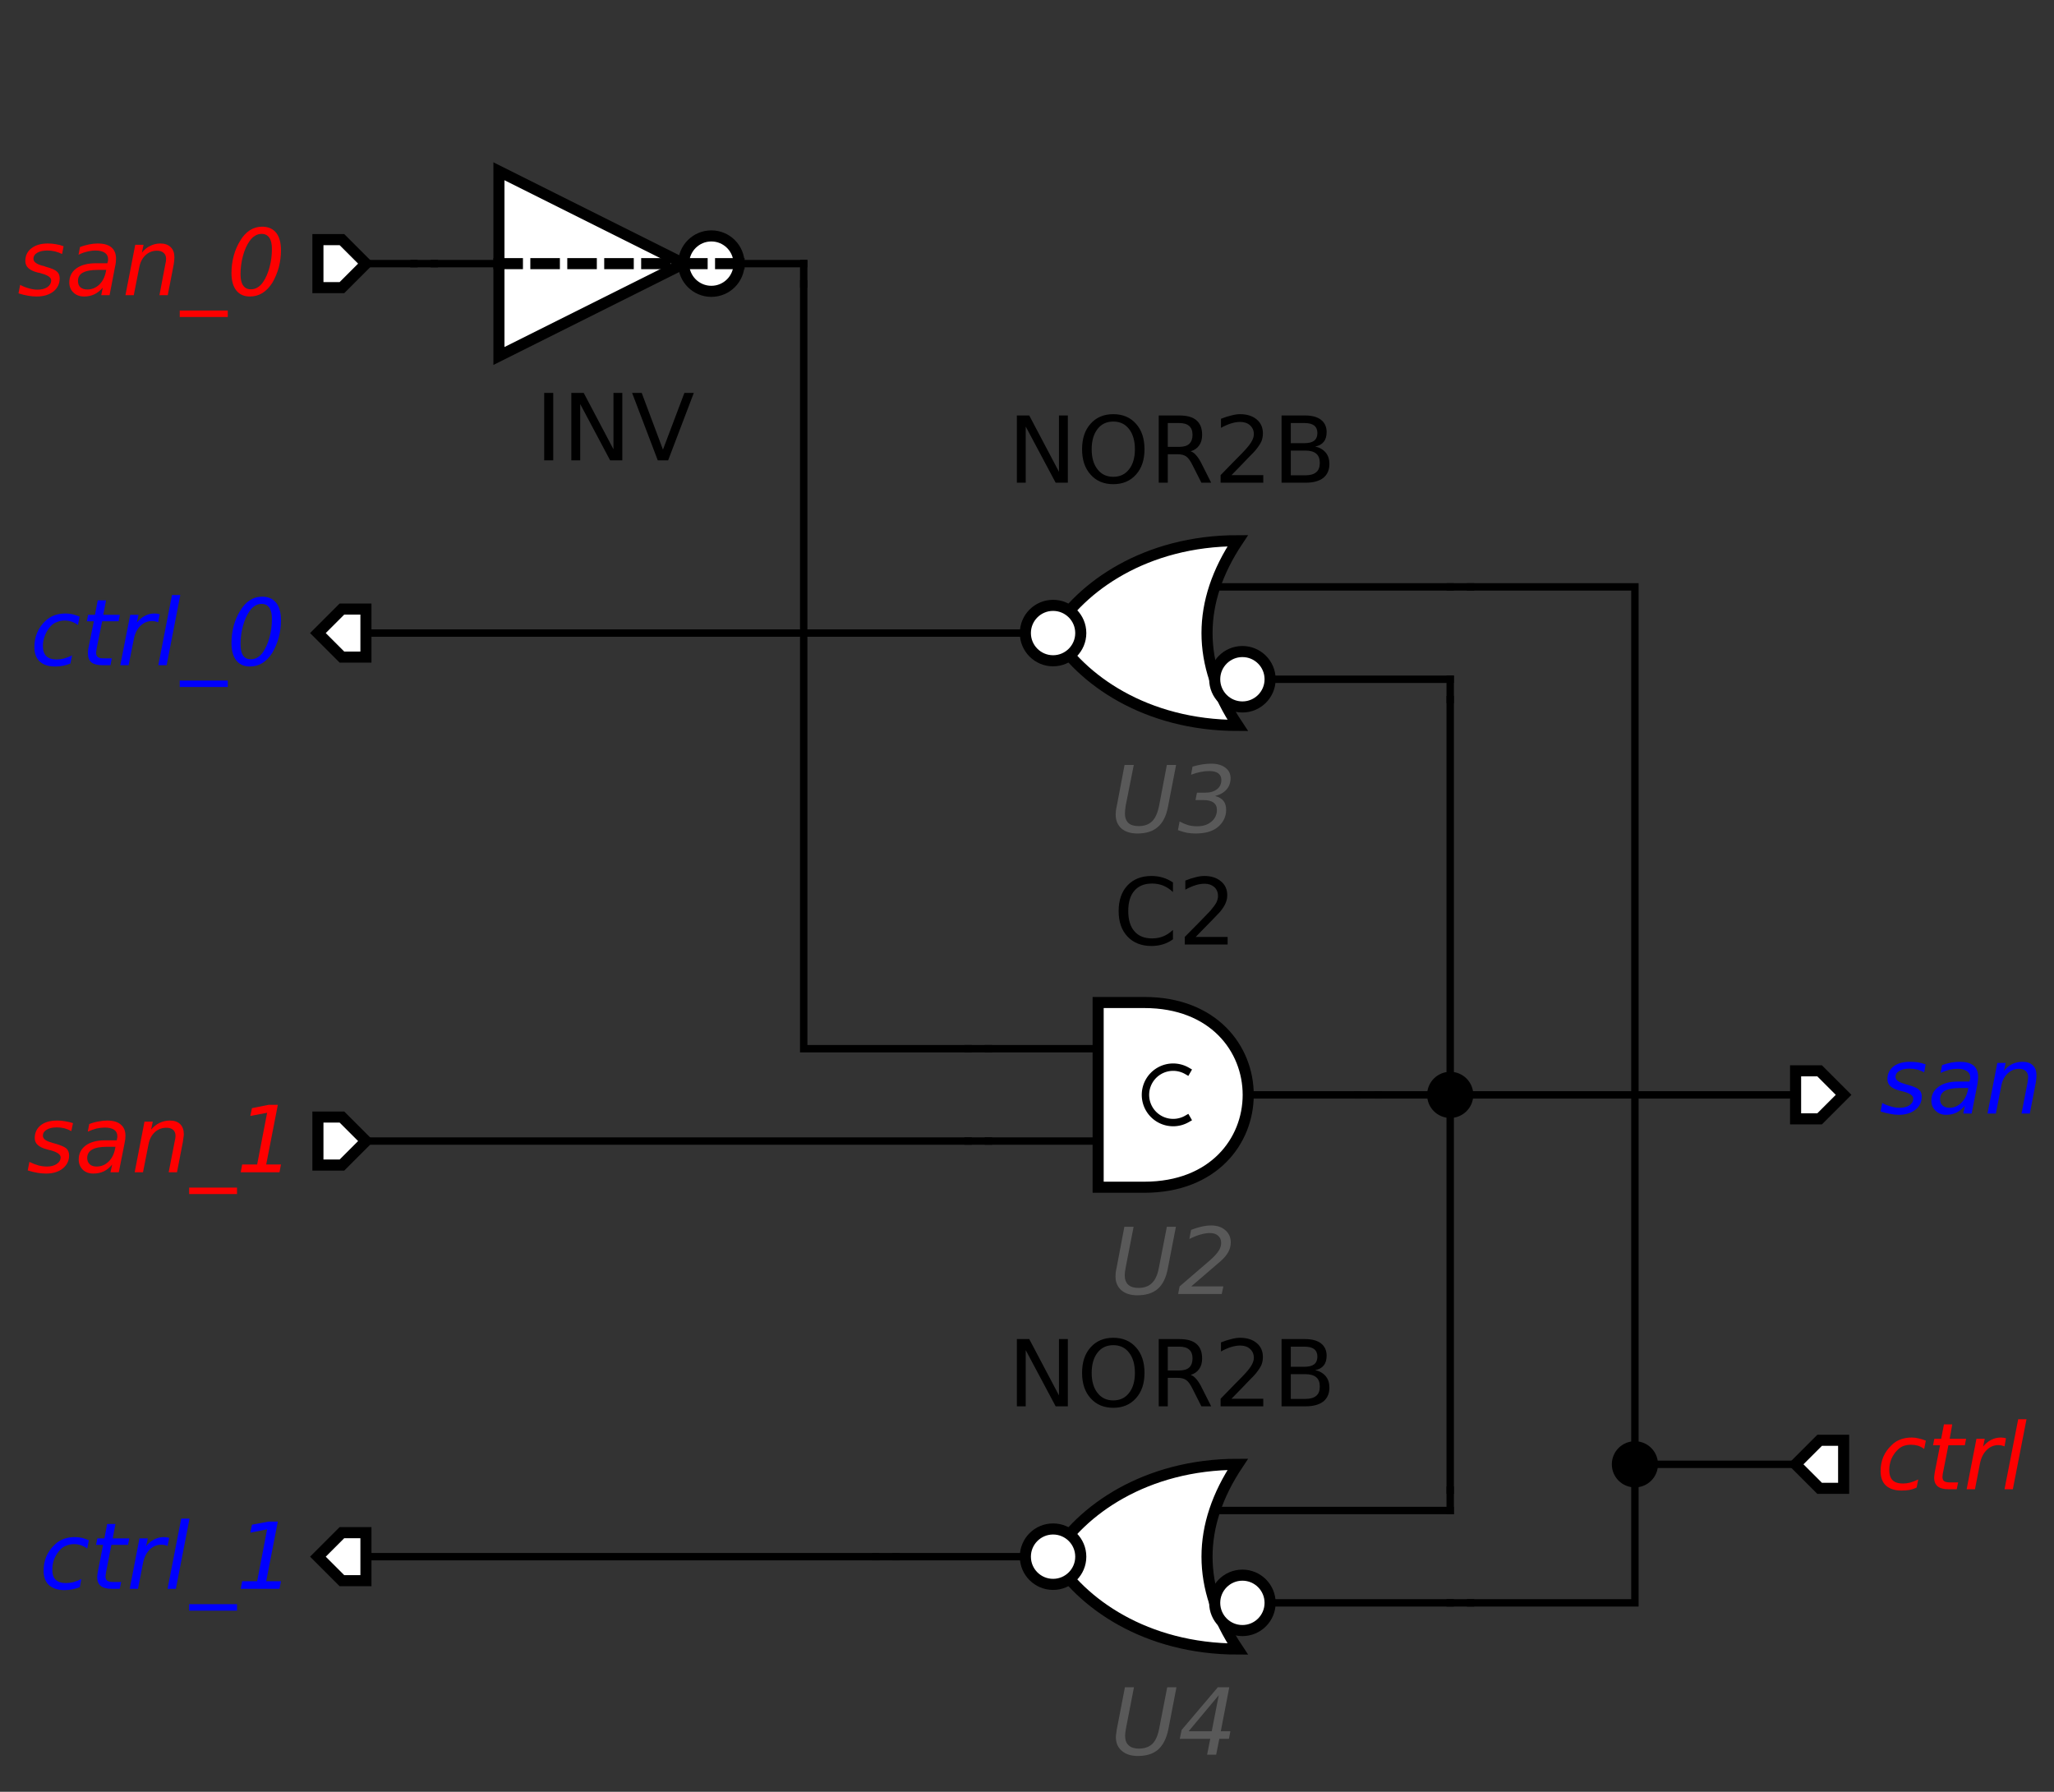 <?xml version="1.0" encoding="UTF-8"?>
<!DOCTYPE svg PUBLIC '-//W3C//DTD SVG 1.0//EN'
          'http://www.w3.org/TR/2001/REC-SVG-20010904/DTD/svg10.dtd'>
<svg color-interpolation="auto" color-rendering="auto" fill="black" fill-opacity="1" font-family="'Dialog'" font-size="12px" font-style="normal" font-weight="normal" height="100%" image-rendering="auto" shape-rendering="auto" stroke="black" stroke-dasharray="none" stroke-dashoffset="0" stroke-linecap="square" stroke-linejoin="miter" stroke-miterlimit="10" stroke-opacity="1" stroke-width="1" text-rendering="auto" width="100%" xmlns="http://www.w3.org/2000/svg" xmlns:xlink="http://www.w3.org/1999/xlink" viewBox="0 0 556 485" preserveAspectRatio="xMidYMid slice"><rect x="0" y="0" width="556" height="485" fill="#333333" stroke="none"/><!--Generated by the Batik Graphics2D SVG Generator--><defs id="genericDefs"
  /><g
  ><g fill="white" stroke="white" stroke-width="0.06" transform="scale(50,50) translate(6.351,3.427) matrix(1,0,0,1,3.5,2.5)"
    ><path d="M-0.13 -0.13 L0 -0.13 L0.13 0 L0 0.13 L-0.13 0.13 Z" stroke="none"
      /><path d="M-0.13 -0.13 L0 -0.13 L0.13 0 L0 0.13 L-0.13 0.13 Z" fill="none" stroke="black"
    /></g
    ><g fill="blue" font-family="sans-serif" font-size="0.5px" font-style="italic" stroke="blue" stroke-width="0.06" transform="matrix(50,0,0,50,492.557,296.357)"
    ><path d="M0.574 -0.165 L0.566 -0.122 Q0.548 -0.132 0.528 -0.137 Q0.508 -0.142 0.487 -0.142 Q0.452 -0.142 0.432 -0.13 Q0.411 -0.118 0.411 -0.097 Q0.411 -0.073 0.459 -0.06 Q0.462 -0.059 0.464 -0.058 L0.478 -0.054 Q0.523 -0.042 0.538 -0.028 Q0.553 -0.014 0.553 0.009 Q0.553 0.053 0.519 0.08 Q0.484 0.108 0.428 0.108 Q0.407 0.108 0.383 0.103 Q0.359 0.099 0.33 0.09 L0.339 0.044 Q0.363 0.057 0.387 0.063 Q0.411 0.07 0.433 0.07 Q0.466 0.07 0.487 0.056 Q0.507 0.042 0.507 0.02 Q0.507 -0.004 0.453 -0.018 L0.449 -0.019 L0.433 -0.023 Q0.399 -0.032 0.383 -0.047 Q0.367 -0.062 0.367 -0.085 Q0.367 -0.128 0.4 -0.154 Q0.433 -0.179 0.489 -0.179 Q0.512 -0.179 0.533 -0.176 Q0.554 -0.172 0.574 -0.165 ZM0.854 -0.056 L0.823 0.101 L0.778 0.101 L0.786 0.059 Q0.766 0.083 0.741 0.096 Q0.716 0.108 0.685 0.108 Q0.65 0.108 0.628 0.086 Q0.605 0.065 0.605 0.031 Q0.605 -0.016 0.644 -0.044 Q0.682 -0.072 0.749 -0.072 L0.811 -0.072 L0.814 -0.084 Q0.814 -0.086 0.815 -0.088 Q0.815 -0.091 0.815 -0.096 Q0.815 -0.117 0.797 -0.129 Q0.779 -0.141 0.748 -0.141 Q0.726 -0.141 0.702 -0.136 Q0.679 -0.13 0.655 -0.119 L0.663 -0.161 Q0.688 -0.17 0.713 -0.175 Q0.737 -0.179 0.759 -0.179 Q0.808 -0.179 0.833 -0.159 Q0.858 -0.138 0.858 -0.098 Q0.858 -0.089 0.857 -0.079 Q0.856 -0.068 0.854 -0.056 ZM0.805 -0.037 L0.76 -0.037 Q0.705 -0.037 0.678 -0.022 Q0.652 -0.007 0.652 0.024 Q0.652 0.045 0.665 0.057 Q0.679 0.07 0.703 0.07 Q0.739 0.07 0.767 0.043 Q0.794 0.017 0.803 -0.027 L0.805 -0.037 ZM1.17 -0.065 L1.138 0.101 L1.093 0.101 L1.125 -0.063 Q1.127 -0.074 1.128 -0.083 Q1.129 -0.092 1.129 -0.097 Q1.129 -0.117 1.116 -0.129 Q1.103 -0.141 1.08 -0.141 Q1.044 -0.141 1.018 -0.116 Q0.992 -0.092 0.984 -0.051 L0.954 0.101 L0.909 0.101 L0.962 -0.173 L1.007 -0.173 L0.998 -0.13 Q1.016 -0.154 1.043 -0.167 Q1.069 -0.179 1.098 -0.179 Q1.135 -0.179 1.154 -0.16 Q1.174 -0.141 1.174 -0.105 Q1.174 -0.096 1.173 -0.086 Q1.172 -0.076 1.17 -0.065 Z" stroke="none"
    /></g
    ><g fill="white" font-family="sans-serif" font-size="0.5px" font-style="italic" stroke="white" stroke-width="0.06" transform="matrix(-50,0,0,-50,92.557,171.357)"
    ><path d="M-0.13 -0.13 L0 -0.13 L0.13 0 L0 0.13 L-0.13 0.13 Z" stroke="none"
      /><path d="M-0.13 -0.13 L0 -0.13 L0.13 0 L0 0.13 L-0.13 0.13 Z" fill="none" stroke="black"
    /></g
    ><g fill="blue" font-family="sans-serif" font-size="0.5px" font-style="italic" stroke="blue" stroke-width="0.06" transform="matrix(50,0,0,50,92.557,171.357)"
    ><path d="M-1.42 -0.089 L-1.429 -0.044 Q-1.446 -0.056 -1.464 -0.062 Q-1.482 -0.068 -1.501 -0.068 Q-1.523 -0.068 -1.542 -0.06 Q-1.562 -0.053 -1.575 -0.039 Q-1.596 -0.017 -1.607 0.011 Q-1.619 0.04 -1.619 0.07 Q-1.619 0.107 -1.6 0.125 Q-1.582 0.143 -1.544 0.143 Q-1.526 0.143 -1.505 0.138 Q-1.484 0.132 -1.461 0.121 L-1.47 0.165 Q-1.489 0.173 -1.51 0.177 Q-1.531 0.181 -1.552 0.181 Q-1.607 0.181 -1.636 0.154 Q-1.665 0.127 -1.665 0.076 Q-1.665 0.034 -1.65 -0.002 Q-1.635 -0.038 -1.605 -0.066 Q-1.584 -0.086 -1.557 -0.096 Q-1.529 -0.106 -1.496 -0.106 Q-1.478 -0.106 -1.459 -0.102 Q-1.44 -0.097 -1.42 -0.089 ZM-1.202 -0.099 L-1.209 -0.064 L-1.298 -0.064 L-1.328 0.084 Q-1.329 0.092 -1.33 0.098 Q-1.331 0.104 -1.331 0.107 Q-1.331 0.122 -1.321 0.13 Q-1.312 0.137 -1.291 0.137 L-1.246 0.137 L-1.253 0.174 L-1.296 0.174 Q-1.336 0.174 -1.356 0.159 Q-1.375 0.143 -1.375 0.111 Q-1.375 0.106 -1.375 0.099 Q-1.374 0.092 -1.373 0.084 L-1.343 -0.064 L-1.381 -0.064 L-1.374 -0.099 L-1.337 -0.099 L-1.322 -0.177 L-1.277 -0.177 L-1.292 -0.099 L-1.202 -0.099 ZM-0.995 -0.058 Q-1.001 -0.061 -1.01 -0.063 Q-1.019 -0.065 -1.029 -0.065 Q-1.065 -0.065 -1.092 -0.038 Q-1.119 -0.011 -1.127 0.035 L-1.155 0.174 L-1.2 0.174 L-1.146 -0.099 L-1.101 -0.099 L-1.11 -0.057 Q-1.092 -0.08 -1.067 -0.093 Q-1.043 -0.106 -1.015 -0.106 Q-1.007 -0.106 -1 -0.105 Q-0.993 -0.104 -0.986 -0.102 L-0.995 -0.058 ZM-0.92 -0.206 L-0.875 -0.206 L-0.949 0.174 L-0.994 0.174 L-0.92 -0.206 ZM-0.618 0.257 L-0.618 0.292 L-0.878 0.292 L-0.878 0.257 L-0.618 0.257 ZM-0.432 -0.197 Q-0.383 -0.197 -0.356 -0.164 Q-0.33 -0.131 -0.33 -0.069 Q-0.33 -0.022 -0.342 0.024 Q-0.355 0.07 -0.377 0.107 Q-0.4 0.143 -0.43 0.162 Q-0.461 0.181 -0.498 0.181 Q-0.546 0.181 -0.572 0.148 Q-0.598 0.115 -0.598 0.054 Q-0.598 0.007 -0.586 -0.039 Q-0.573 -0.086 -0.55 -0.122 Q-0.528 -0.159 -0.498 -0.178 Q-0.468 -0.197 -0.432 -0.197 ZM-0.435 -0.158 Q-0.454 -0.158 -0.47 -0.148 Q-0.487 -0.138 -0.5 -0.119 Q-0.523 -0.086 -0.536 -0.038 Q-0.549 0.01 -0.549 0.061 Q-0.549 0.101 -0.535 0.122 Q-0.521 0.142 -0.493 0.142 Q-0.473 0.142 -0.457 0.132 Q-0.44 0.122 -0.427 0.103 Q-0.405 0.071 -0.392 0.023 Q-0.379 -0.025 -0.379 -0.076 Q-0.379 -0.117 -0.393 -0.137 Q-0.407 -0.158 -0.435 -0.158 Z" stroke="none"
    /></g
    ><g fill="white" font-family="sans-serif" font-size="0.5px" font-style="italic" stroke="white" stroke-width="0.06" transform="matrix(-50,0,0,-50,92.557,421.357)"
    ><path d="M-0.13 -0.13 L0 -0.13 L0.13 0 L0 0.13 L-0.13 0.13 Z" stroke="none"
      /><path d="M-0.13 -0.13 L0 -0.13 L0.13 0 L0 0.13 L-0.13 0.13 Z" fill="none" stroke="black"
    /></g
    ><g fill="blue" font-family="sans-serif" font-size="0.5px" font-style="italic" stroke="blue" stroke-width="0.06" transform="matrix(50,0,0,50,92.557,421.357)"
    ><path d="M-1.37 -0.089 L-1.379 -0.044 Q-1.395 -0.056 -1.413 -0.062 Q-1.431 -0.068 -1.451 -0.068 Q-1.472 -0.068 -1.492 -0.06 Q-1.511 -0.053 -1.524 -0.039 Q-1.545 -0.017 -1.557 0.011 Q-1.568 0.04 -1.568 0.07 Q-1.568 0.107 -1.55 0.125 Q-1.531 0.143 -1.494 0.143 Q-1.475 0.143 -1.454 0.138 Q-1.433 0.132 -1.411 0.121 L-1.419 0.165 Q-1.439 0.173 -1.46 0.177 Q-1.48 0.181 -1.502 0.181 Q-1.556 0.181 -1.586 0.154 Q-1.615 0.127 -1.615 0.076 Q-1.615 0.034 -1.6 -0.002 Q-1.584 -0.038 -1.554 -0.066 Q-1.534 -0.086 -1.506 -0.096 Q-1.479 -0.106 -1.446 -0.106 Q-1.427 -0.106 -1.408 -0.102 Q-1.389 -0.097 -1.37 -0.089 ZM-1.151 -0.099 L-1.158 -0.064 L-1.248 -0.064 L-1.277 0.084 Q-1.278 0.092 -1.279 0.098 Q-1.28 0.104 -1.28 0.107 Q-1.28 0.122 -1.271 0.13 Q-1.261 0.137 -1.24 0.137 L-1.195 0.137 L-1.203 0.174 L-1.246 0.174 Q-1.286 0.174 -1.305 0.159 Q-1.325 0.143 -1.325 0.111 Q-1.325 0.106 -1.324 0.099 Q-1.323 0.092 -1.322 0.084 L-1.293 -0.064 L-1.331 -0.064 L-1.324 -0.099 L-1.286 -0.099 L-1.271 -0.177 L-1.226 -0.177 L-1.241 -0.099 L-1.151 -0.099 ZM-0.944 -0.058 Q-0.951 -0.061 -0.96 -0.063 Q-0.968 -0.065 -0.978 -0.065 Q-1.014 -0.065 -1.041 -0.038 Q-1.068 -0.011 -1.077 0.035 L-1.104 0.174 L-1.149 0.174 L-1.096 -0.099 L-1.051 -0.099 L-1.06 -0.057 Q-1.042 -0.08 -1.017 -0.093 Q-0.992 -0.106 -0.964 -0.106 Q-0.957 -0.106 -0.95 -0.105 Q-0.943 -0.104 -0.935 -0.102 L-0.944 -0.058 ZM-0.87 -0.206 L-0.825 -0.206 L-0.899 0.174 L-0.944 0.174 L-0.87 -0.206 ZM-0.568 0.257 L-0.568 0.292 L-0.827 0.292 L-0.827 0.257 L-0.568 0.257 ZM-0.54 0.133 L-0.459 0.133 L-0.405 -0.148 L-0.496 -0.13 L-0.487 -0.173 L-0.397 -0.19 L-0.347 -0.19 L-0.41 0.133 L-0.33 0.133 L-0.338 0.174 L-0.548 0.174 L-0.54 0.133 Z" stroke="none"
    /></g
    ><g fill="white" font-family="sans-serif" font-size="0.5px" font-style="italic" stroke="white" stroke-width="0.06" transform="matrix(-50,0,0,-50,492.557,396.357)"
    ><path d="M-0.13 -0.13 L0 -0.13 L0.13 0 L0 0.13 L-0.13 0.13 Z" stroke="none"
      /><path d="M-0.13 -0.13 L0 -0.13 L0.13 0 L0 0.13 L-0.13 0.13 Z" fill="none" stroke="black"
    /></g
    ><g fill="red" font-family="sans-serif" font-size="0.5px" font-style="italic" stroke="red" stroke-width="0.06" transform="matrix(50,0,0,50,492.557,396.357)"
    ><path d="M0.575 -0.128 L0.566 -0.083 Q0.55 -0.095 0.532 -0.101 Q0.514 -0.106 0.494 -0.106 Q0.473 -0.106 0.453 -0.099 Q0.434 -0.091 0.421 -0.077 Q0.4 -0.056 0.388 -0.028 Q0.377 0.001 0.377 0.031 Q0.377 0.068 0.395 0.086 Q0.413 0.104 0.451 0.104 Q0.47 0.104 0.49 0.099 Q0.511 0.093 0.534 0.082 L0.525 0.126 Q0.506 0.135 0.485 0.139 Q0.465 0.142 0.443 0.142 Q0.389 0.142 0.359 0.115 Q0.33 0.088 0.33 0.037 Q0.33 -0.005 0.345 -0.041 Q0.36 -0.076 0.391 -0.105 Q0.411 -0.125 0.439 -0.135 Q0.466 -0.145 0.499 -0.145 Q0.518 -0.145 0.537 -0.14 Q0.556 -0.136 0.575 -0.128 ZM0.793 -0.138 L0.786 -0.103 L0.697 -0.103 L0.668 0.045 Q0.666 0.054 0.666 0.059 Q0.665 0.065 0.665 0.068 Q0.665 0.084 0.674 0.091 Q0.684 0.098 0.705 0.098 L0.75 0.098 L0.742 0.135 L0.699 0.135 Q0.659 0.135 0.64 0.12 Q0.62 0.104 0.62 0.072 Q0.62 0.067 0.621 0.06 Q0.622 0.053 0.623 0.045 L0.652 -0.103 L0.614 -0.103 L0.621 -0.138 L0.658 -0.138 L0.673 -0.216 L0.718 -0.216 L0.704 -0.138 L0.793 -0.138 ZM1.001 -0.097 Q0.994 -0.1 0.985 -0.102 Q0.977 -0.104 0.967 -0.104 Q0.931 -0.104 0.904 -0.077 Q0.877 -0.05 0.868 -0.004 L0.841 0.135 L0.796 0.135 L0.849 -0.138 L0.894 -0.138 L0.885 -0.096 Q0.903 -0.119 0.928 -0.132 Q0.953 -0.145 0.981 -0.145 Q0.988 -0.145 0.995 -0.144 Q1.002 -0.143 1.009 -0.141 L1.001 -0.097 ZM1.075 -0.244 L1.12 -0.244 L1.046 0.135 L1.001 0.135 L1.075 -0.244 Z" stroke="none"
    /></g
    ><g fill="white" font-family="sans-serif" font-size="0.5px" font-style="italic" stroke="white" stroke-width="0.06" transform="matrix(50,0,0,50,92.557,71.357)"
    ><path d="M-0.13 -0.13 L0 -0.13 L0.13 0 L0 0.13 L-0.13 0.13 Z" stroke="none"
      /><path d="M-0.13 -0.13 L0 -0.13 L0.13 0 L0 0.13 L-0.13 0.13 Z" fill="none" stroke="black"
    /></g
    ><g fill="red" font-family="sans-serif" font-size="0.5px" font-style="italic" stroke="red" stroke-width="0.06" transform="matrix(50,0,0,50,92.557,71.357)"
    ><path d="M-1.507 -0.094 L-1.515 -0.052 Q-1.533 -0.061 -1.553 -0.066 Q-1.573 -0.071 -1.594 -0.071 Q-1.629 -0.071 -1.649 -0.059 Q-1.67 -0.047 -1.67 -0.026 Q-1.67 -0.002 -1.623 0.011 Q-1.619 0.012 -1.617 0.012 L-1.603 0.017 Q-1.558 0.029 -1.543 0.043 Q-1.528 0.056 -1.528 0.08 Q-1.528 0.123 -1.562 0.151 Q-1.597 0.178 -1.653 0.178 Q-1.675 0.178 -1.698 0.174 Q-1.722 0.17 -1.751 0.161 L-1.742 0.115 Q-1.718 0.128 -1.694 0.134 Q-1.67 0.141 -1.648 0.141 Q-1.615 0.141 -1.594 0.127 Q-1.574 0.112 -1.574 0.091 Q-1.574 0.067 -1.628 0.053 L-1.633 0.051 L-1.648 0.048 Q-1.682 0.039 -1.698 0.024 Q-1.714 0.009 -1.714 -0.014 Q-1.714 -0.058 -1.681 -0.083 Q-1.648 -0.109 -1.592 -0.109 Q-1.569 -0.109 -1.548 -0.105 Q-1.527 -0.102 -1.507 -0.094 ZM-1.228 0.015 L-1.258 0.171 L-1.303 0.171 L-1.295 0.13 Q-1.315 0.154 -1.34 0.166 Q-1.365 0.178 -1.396 0.178 Q-1.431 0.178 -1.453 0.157 Q-1.476 0.136 -1.476 0.102 Q-1.476 0.054 -1.438 0.026 Q-1.399 -0.002 -1.332 -0.002 L-1.27 -0.002 L-1.267 -0.013 Q-1.267 -0.015 -1.266 -0.018 Q-1.266 -0.02 -1.266 -0.025 Q-1.266 -0.047 -1.284 -0.059 Q-1.302 -0.071 -1.334 -0.071 Q-1.356 -0.071 -1.379 -0.065 Q-1.402 -0.06 -1.426 -0.048 L-1.418 -0.09 Q-1.393 -0.099 -1.369 -0.104 Q-1.344 -0.109 -1.322 -0.109 Q-1.273 -0.109 -1.248 -0.088 Q-1.223 -0.067 -1.223 -0.027 Q-1.223 -0.019 -1.224 -0.008 Q-1.225 0.003 -1.228 0.015 ZM-1.276 0.034 L-1.321 0.034 Q-1.376 0.034 -1.403 0.049 Q-1.429 0.063 -1.429 0.094 Q-1.429 0.116 -1.416 0.128 Q-1.402 0.14 -1.378 0.14 Q-1.342 0.14 -1.314 0.114 Q-1.287 0.088 -1.278 0.044 L-1.276 0.034 ZM-0.911 0.006 L-0.943 0.171 L-0.988 0.171 L-0.957 0.008 Q-0.954 -0.004 -0.953 -0.012 Q-0.952 -0.021 -0.952 -0.026 Q-0.952 -0.047 -0.965 -0.058 Q-0.978 -0.07 -1.001 -0.07 Q-1.037 -0.07 -1.063 -0.046 Q-1.089 -0.022 -1.097 0.019 L-1.127 0.171 L-1.172 0.171 L-1.119 -0.102 L-1.074 -0.102 L-1.083 -0.059 Q-1.065 -0.083 -1.038 -0.096 Q-1.012 -0.109 -0.983 -0.109 Q-0.947 -0.109 -0.927 -0.089 Q-0.907 -0.07 -0.907 -0.034 Q-0.907 -0.026 -0.908 -0.016 Q-0.909 -0.006 -0.911 0.006 ZM-0.618 0.254 L-0.618 0.289 L-0.878 0.289 L-0.878 0.254 L-0.618 0.254 ZM-0.432 -0.2 Q-0.383 -0.2 -0.356 -0.167 Q-0.33 -0.134 -0.33 -0.072 Q-0.33 -0.025 -0.342 0.021 Q-0.355 0.067 -0.377 0.104 Q-0.4 0.14 -0.43 0.159 Q-0.461 0.178 -0.498 0.178 Q-0.546 0.178 -0.572 0.145 Q-0.598 0.112 -0.598 0.051 Q-0.598 0.004 -0.586 -0.042 Q-0.573 -0.089 -0.55 -0.125 Q-0.528 -0.162 -0.498 -0.181 Q-0.468 -0.2 -0.432 -0.2 ZM-0.435 -0.161 Q-0.454 -0.161 -0.47 -0.151 Q-0.487 -0.141 -0.5 -0.122 Q-0.523 -0.09 -0.536 -0.041 Q-0.549 0.007 -0.549 0.058 Q-0.549 0.098 -0.535 0.118 Q-0.521 0.139 -0.493 0.139 Q-0.473 0.139 -0.457 0.129 Q-0.44 0.119 -0.427 0.1 Q-0.405 0.068 -0.392 0.02 Q-0.379 -0.028 -0.379 -0.079 Q-0.379 -0.12 -0.393 -0.14 Q-0.407 -0.161 -0.435 -0.161 Z" stroke="none"
    /></g
    ><g fill="white" font-family="sans-serif" font-size="0.5px" font-style="italic" stroke="white" stroke-width="0.06" transform="matrix(50,0,0,50,92.557,308.857)"
    ><path d="M-0.13 -0.13 L0 -0.13 L0.13 0 L0 0.13 L-0.13 0.13 Z" stroke="none"
      /><path d="M-0.13 -0.13 L0 -0.13 L0.13 0 L0 0.13 L-0.13 0.13 Z" fill="none" stroke="black"
    /></g
    ><g fill="red" font-family="sans-serif" font-size="0.5px" font-style="italic" stroke="red" stroke-width="0.06" transform="matrix(50,0,0,50,92.557,308.857)"
    ><path d="M-1.456 -0.097 L-1.465 -0.054 Q-1.483 -0.064 -1.502 -0.069 Q-1.522 -0.074 -1.543 -0.074 Q-1.579 -0.074 -1.599 -0.061 Q-1.619 -0.049 -1.619 -0.029 Q-1.619 -0.004 -1.572 0.008 Q-1.568 0.009 -1.567 0.01 L-1.552 0.014 Q-1.507 0.027 -1.492 0.04 Q-1.477 0.054 -1.477 0.078 Q-1.477 0.121 -1.512 0.149 Q-1.546 0.176 -1.602 0.176 Q-1.624 0.176 -1.648 0.172 Q-1.672 0.168 -1.701 0.159 L-1.692 0.113 Q-1.667 0.125 -1.643 0.132 Q-1.619 0.138 -1.597 0.138 Q-1.564 0.138 -1.544 0.124 Q-1.523 0.11 -1.523 0.088 Q-1.523 0.065 -1.577 0.05 L-1.582 0.049 L-1.597 0.045 Q-1.631 0.036 -1.647 0.021 Q-1.663 0.007 -1.663 -0.016 Q-1.663 -0.06 -1.63 -0.086 Q-1.598 -0.111 -1.541 -0.111 Q-1.519 -0.111 -1.498 -0.107 Q-1.477 -0.104 -1.456 -0.097 ZM-1.177 0.013 L-1.208 0.169 L-1.253 0.169 L-1.244 0.127 Q-1.264 0.152 -1.289 0.164 Q-1.315 0.176 -1.346 0.176 Q-1.381 0.176 -1.403 0.155 Q-1.425 0.133 -1.425 0.1 Q-1.425 0.052 -1.387 0.024 Q-1.349 -0.004 -1.282 -0.004 L-1.219 -0.004 L-1.217 -0.016 Q-1.216 -0.018 -1.216 -0.02 Q-1.216 -0.022 -1.216 -0.027 Q-1.216 -0.049 -1.233 -0.061 Q-1.251 -0.073 -1.283 -0.073 Q-1.305 -0.073 -1.328 -0.068 Q-1.351 -0.062 -1.376 -0.051 L-1.368 -0.092 Q-1.343 -0.102 -1.318 -0.106 Q-1.294 -0.111 -1.271 -0.111 Q-1.223 -0.111 -1.198 -0.09 Q-1.172 -0.069 -1.172 -0.029 Q-1.172 -0.021 -1.173 -0.01 Q-1.175 0.001 -1.177 0.013 ZM-1.226 0.031 L-1.271 0.031 Q-1.326 0.031 -1.352 0.046 Q-1.379 0.061 -1.379 0.092 Q-1.379 0.113 -1.365 0.126 Q-1.352 0.138 -1.328 0.138 Q-1.291 0.138 -1.264 0.112 Q-1.236 0.085 -1.228 0.041 L-1.226 0.031 ZM-0.861 0.004 L-0.893 0.169 L-0.938 0.169 L-0.906 0.005 Q-0.904 -0.006 -0.902 -0.015 Q-0.901 -0.024 -0.901 -0.029 Q-0.901 -0.049 -0.914 -0.061 Q-0.927 -0.072 -0.95 -0.072 Q-0.987 -0.072 -1.013 -0.048 Q-1.039 -0.024 -1.047 0.017 L-1.077 0.169 L-1.122 0.169 L-1.069 -0.105 L-1.024 -0.105 L-1.033 -0.062 Q-1.014 -0.085 -0.988 -0.098 Q-0.961 -0.111 -0.932 -0.111 Q-0.896 -0.111 -0.876 -0.092 Q-0.856 -0.072 -0.856 -0.037 Q-0.856 -0.028 -0.858 -0.018 Q-0.859 -0.008 -0.861 0.004 ZM-0.568 0.252 L-0.568 0.287 L-0.827 0.287 L-0.827 0.252 L-0.568 0.252 ZM-0.54 0.127 L-0.459 0.127 L-0.405 -0.153 L-0.496 -0.136 L-0.487 -0.178 L-0.397 -0.196 L-0.347 -0.196 L-0.41 0.127 L-0.33 0.127 L-0.338 0.169 L-0.548 0.169 L-0.54 0.127 Z" stroke="none"
    /></g
    ><g fill="white" font-family="sans-serif" font-size="0.5px" font-style="italic" stroke="white" stroke-width="0.06" transform="matrix(50,0,0,50,167.557,71.357) translate(-0.15,0)"
    ><path d="M-0.5 -0.5 L-0.5 0.5 L0.5 0 Z" stroke="none"
      /><path d="M-0.5 -0.5 L-0.5 0.5 L0.5 0 Z" fill="none" stroke="black"
      /><circle cx="0" cy="0" r="0.15" stroke="none" transform="translate(0.65,0)"
      /><circle cx="0" cy="0" fill="none" r="0.15" stroke="black" transform="translate(0.65,0)"
    /></g
    ><g font-family="sans-serif" font-size="0.5px" font-style="italic" stroke-dasharray="0.1,0.1" stroke-linecap="butt" stroke-miterlimit="1" stroke-width="0.06" transform="matrix(50,0,0,50,167.557,71.357)"
    ><line fill="none" x1="-0.65" x2="0.65" y1="0" y2="0"
    /></g
    ><g font-family="sans-serif" font-size="0.5px" font-style="italic" stroke-width="0.04" transform="matrix(50,0,0,50,167.557,71.357)"
    ><line fill="none" x1="0.65" x2="1" y1="0" y2="0"
      /><line fill="none" x1="-0.65" x2="-1" y1="0" y2="0"
      /><path d="M-0.405 0.7 L-0.356 0.7 L-0.356 1.065 L-0.405 1.065 L-0.405 0.7 ZM-0.258 0.7 L-0.191 0.7 L-0.03 1.005 L-0.03 0.7 L0.018 0.7 L0.018 1.065 L-0.048 1.065 L-0.21 0.76 L-0.21 1.065 L-0.258 1.065 L-0.258 0.7 ZM0.21 1.065 L0.071 0.7 L0.123 0.7 L0.238 1.007 L0.354 0.7 L0.405 0.7 L0.266 1.065 L0.21 1.065 Z" stroke="none"
    /></g
    ><g fill="white" font-family="sans-serif" font-size="0.5px" stroke="white" stroke-width="0.06" transform="matrix(50,0,0,50,317.557,296.357)"
    ><path d="M-0.406 -0.5 L-0.156 -0.5 C0.594 -0.5 0.594 0.5 -0.156 0.5 L-0.406 0.5 Z" stroke="none"
      /><path d="M-0.406 -0.5 L-0.156 -0.5 C0.594 -0.5 0.594 0.5 -0.156 0.5 L-0.406 0.5 Z" fill="none" stroke="black"
    /></g
    ><g font-family="sans-serif" font-size="0.5px" stroke-width="0.04" transform="matrix(50,0,0,50,317.557,296.357)"
    ><line fill="none" x1="0.406" x2="1" y1="0" y2="0"
      /><line fill="none" x1="-0.406" x2="-1" y1="-0.25" y2="-0.25"
      /><line fill="none" x1="-0.406" x2="-1" y1="0.25" y2="0.25"
      /><path d="M0.075 -0.13 A0.15 0.15 0 1 0 0.075 0.13" fill="none"
      /><path d="M-0.001 -1.15 L-0.001 -1.098 Q-0.025 -1.121 -0.054 -1.133 Q-0.082 -1.144 -0.114 -1.144 Q-0.176 -1.144 -0.209 -1.106 Q-0.243 -1.068 -0.243 -0.995 Q-0.243 -0.923 -0.209 -0.885 Q-0.176 -0.847 -0.114 -0.847 Q-0.082 -0.847 -0.054 -0.858 Q-0.025 -0.87 -0.001 -0.893 L-0.001 -0.842 Q-0.026 -0.824 -0.055 -0.815 Q-0.084 -0.806 -0.117 -0.806 Q-0.199 -0.806 -0.247 -0.857 Q-0.295 -0.908 -0.295 -0.995 Q-0.295 -1.083 -0.247 -1.134 Q-0.199 -1.185 -0.117 -1.185 Q-0.084 -1.185 -0.055 -1.176 Q-0.026 -1.167 -0.001 -1.15 ZM0.122 -0.855 L0.295 -0.855 L0.295 -0.814 L0.063 -0.814 L0.063 -0.855 Q0.091 -0.884 0.14 -0.933 Q0.188 -0.982 0.201 -0.996 Q0.224 -1.023 0.234 -1.041 Q0.243 -1.06 0.243 -1.077 Q0.243 -1.106 0.223 -1.125 Q0.202 -1.143 0.17 -1.143 Q0.146 -1.143 0.121 -1.135 Q0.095 -1.127 0.066 -1.111 L0.066 -1.16 Q0.095 -1.172 0.121 -1.178 Q0.147 -1.185 0.169 -1.185 Q0.225 -1.185 0.259 -1.156 Q0.293 -1.128 0.293 -1.081 Q0.293 -1.058 0.284 -1.038 Q0.276 -1.018 0.254 -0.991 Q0.247 -0.983 0.215 -0.95 Q0.182 -0.916 0.122 -0.855 Z" stroke="none"
      /><path d="M-0.264 0.714 L-0.214 0.714 L-0.257 0.935 Q-0.26 0.95 -0.261 0.96 Q-0.262 0.969 -0.262 0.977 Q-0.262 1.01 -0.243 1.028 Q-0.224 1.045 -0.188 1.045 Q-0.141 1.045 -0.115 1.019 Q-0.088 0.994 -0.077 0.935 L-0.034 0.714 L0.015 0.714 L-0.029 0.941 Q-0.043 1.015 -0.083 1.05 Q-0.123 1.085 -0.194 1.085 Q-0.248 1.085 -0.28 1.058 Q-0.312 1.03 -0.312 0.983 Q-0.312 0.975 -0.311 0.964 Q-0.31 0.953 -0.307 0.941 L-0.264 0.714 ZM0.255 0.902 L0.098 1.037 L0.272 1.037 L0.263 1.078 L0.027 1.078 L0.035 1.037 L0.2 0.895 Q0.232 0.867 0.246 0.845 Q0.26 0.824 0.26 0.801 Q0.26 0.777 0.243 0.762 Q0.227 0.748 0.2 0.748 Q0.177 0.748 0.148 0.756 Q0.12 0.764 0.088 0.78 L0.097 0.731 Q0.127 0.719 0.155 0.713 Q0.182 0.707 0.206 0.707 Q0.254 0.707 0.283 0.733 Q0.312 0.758 0.312 0.799 Q0.312 0.827 0.298 0.852 Q0.284 0.877 0.255 0.902 Z" fill="rgb(89,89,89)" stroke="none"
    /></g
    ><g fill="white" font-family="sans-serif" font-size="0.5px" font-style="italic" stroke="white" stroke-width="0.06" transform="matrix(-50,0,0,-50,317.557,171.357) translate(-0.15,0)"
    ><path d="M-0.2 -0.5 C0.3 -0.5 0.65 -0.25 0.8 0 C0.65 0.25 0.3 0.5 -0.2 0.5 Q0.133 0 -0.2 -0.5 Z" stroke="none"
      /><path d="M-0.2 -0.5 C0.3 -0.5 0.65 -0.25 0.8 0 C0.65 0.25 0.3 0.5 -0.2 0.5 Q0.133 0 -0.2 -0.5 Z" fill="none" stroke="black"
      /><circle cx="0" cy="0" r="0.15" stroke="none" transform="translate(-0.225,-0.25)"
      /><circle cx="0" cy="0" fill="none" r="0.15" stroke="black" transform="translate(-0.225,-0.25)"
      /><circle cx="0" cy="0" r="0.15" stroke="none" transform="translate(0.8,0)"
      /><circle cx="0" cy="0" fill="none" r="0.15" stroke="black" transform="translate(0.8,0)"
      /><line fill="none" stroke="black" stroke-width="0.04" transform="translate(0.15,0) matrix(-1,0,0,-1,0,0)" x1="-0.8" x2="-1.5" y1="0" y2="0"
      /><line fill="none" stroke="black" stroke-width="0.04" transform="translate(0.15,0) matrix(-1,0,0,-1,0,0)" x1="0.525" x2="1.5" y1="0.25" y2="0.25"
      /><line fill="none" stroke="black" stroke-width="0.04" transform="translate(0.15,0) matrix(-1,0,0,-1,0,0)" x1="0.225" x2="1.5" y1="-0.25" y2="-0.25"
    /></g
    ><g font-family="sans-serif" font-size="0.5px" stroke-width="0.04" transform="matrix(50,0,0,50,317.557,171.357)"
    ><path d="M-0.846 -1.178 L-0.779 -1.178 L-0.618 -0.873 L-0.618 -1.178 L-0.57 -1.178 L-0.57 -0.814 L-0.636 -0.814 L-0.798 -1.118 L-0.798 -0.814 L-0.846 -0.814 L-0.846 -1.178 ZM-0.324 -1.145 Q-0.378 -1.145 -0.409 -1.105 Q-0.441 -1.064 -0.441 -0.995 Q-0.441 -0.926 -0.409 -0.886 Q-0.378 -0.846 -0.324 -0.846 Q-0.27 -0.846 -0.239 -0.886 Q-0.207 -0.926 -0.207 -0.995 Q-0.207 -1.064 -0.239 -1.105 Q-0.27 -1.145 -0.324 -1.145 ZM-0.324 -1.185 Q-0.247 -1.185 -0.201 -1.133 Q-0.155 -1.082 -0.155 -0.995 Q-0.155 -0.909 -0.201 -0.858 Q-0.247 -0.806 -0.324 -0.806 Q-0.401 -0.806 -0.447 -0.858 Q-0.493 -0.909 -0.493 -0.995 Q-0.493 -1.082 -0.447 -1.133 Q-0.401 -1.185 -0.324 -1.185 ZM0.095 -0.984 Q0.111 -0.979 0.126 -0.961 Q0.141 -0.944 0.156 -0.913 L0.206 -0.814 L0.153 -0.814 L0.106 -0.907 Q0.088 -0.944 0.071 -0.956 Q0.054 -0.968 0.025 -0.968 L-0.029 -0.968 L-0.029 -0.814 L-0.078 -0.814 L-0.078 -1.178 L0.033 -1.178 Q0.096 -1.178 0.126 -1.152 Q0.157 -1.126 0.157 -1.073 Q0.157 -1.038 0.141 -1.016 Q0.125 -0.993 0.095 -0.984 ZM-0.029 -1.137 L-0.029 -1.008 L0.033 -1.008 Q0.069 -1.008 0.087 -1.024 Q0.105 -1.041 0.105 -1.073 Q0.105 -1.105 0.087 -1.121 Q0.069 -1.137 0.033 -1.137 L-0.029 -1.137 ZM0.316 -0.855 L0.488 -0.855 L0.488 -0.814 L0.257 -0.814 L0.257 -0.855 Q0.285 -0.884 0.333 -0.933 Q0.382 -0.982 0.394 -0.996 Q0.418 -1.023 0.427 -1.041 Q0.437 -1.06 0.437 -1.077 Q0.437 -1.106 0.416 -1.125 Q0.396 -1.143 0.363 -1.143 Q0.34 -1.143 0.314 -1.135 Q0.288 -1.127 0.259 -1.111 L0.259 -1.16 Q0.289 -1.172 0.315 -1.178 Q0.341 -1.185 0.362 -1.185 Q0.419 -1.185 0.453 -1.156 Q0.486 -1.128 0.486 -1.081 Q0.486 -1.058 0.478 -1.038 Q0.469 -1.018 0.447 -0.991 Q0.441 -0.983 0.408 -0.95 Q0.376 -0.916 0.316 -0.855 ZM0.637 -0.988 L0.637 -0.854 L0.716 -0.854 Q0.755 -0.854 0.775 -0.871 Q0.794 -0.887 0.794 -0.921 Q0.794 -0.955 0.775 -0.971 Q0.755 -0.988 0.716 -0.988 L0.637 -0.988 ZM0.637 -1.137 L0.637 -1.028 L0.71 -1.028 Q0.746 -1.028 0.763 -1.041 Q0.781 -1.055 0.781 -1.083 Q0.781 -1.11 0.763 -1.124 Q0.746 -1.137 0.71 -1.137 L0.637 -1.137 ZM0.587 -1.178 L0.713 -1.178 Q0.77 -1.178 0.8 -1.155 Q0.831 -1.131 0.831 -1.088 Q0.831 -1.054 0.815 -1.035 Q0.799 -1.015 0.769 -1.01 Q0.805 -1.002 0.826 -0.977 Q0.846 -0.953 0.846 -0.915 Q0.846 -0.867 0.813 -0.84 Q0.779 -0.814 0.718 -0.814 L0.587 -0.814 L0.587 -1.178 Z" stroke="none"
      /><path d="M-0.263 0.714 L-0.213 0.714 L-0.257 0.935 Q-0.259 0.95 -0.26 0.96 Q-0.261 0.969 -0.261 0.977 Q-0.261 1.01 -0.242 1.028 Q-0.224 1.045 -0.187 1.045 Q-0.14 1.045 -0.114 1.019 Q-0.088 0.994 -0.076 0.935 L-0.034 0.714 L0.016 0.714 L-0.028 0.941 Q-0.042 1.015 -0.083 1.05 Q-0.123 1.085 -0.193 1.085 Q-0.248 1.085 -0.28 1.058 Q-0.311 1.03 -0.311 0.983 Q-0.311 0.975 -0.31 0.964 Q-0.309 0.953 -0.306 0.941 L-0.263 0.714 ZM0.105 0.723 Q0.132 0.715 0.157 0.711 Q0.182 0.707 0.206 0.707 Q0.255 0.707 0.283 0.729 Q0.311 0.75 0.311 0.786 Q0.311 0.822 0.289 0.847 Q0.267 0.872 0.227 0.882 Q0.258 0.89 0.273 0.909 Q0.287 0.927 0.287 0.958 Q0.287 0.987 0.273 1.013 Q0.259 1.039 0.233 1.057 Q0.212 1.071 0.185 1.078 Q0.157 1.085 0.12 1.085 Q0.098 1.085 0.074 1.081 Q0.051 1.076 0.026 1.067 L0.035 1.02 Q0.059 1.033 0.082 1.04 Q0.105 1.046 0.13 1.046 Q0.178 1.046 0.207 1.021 Q0.237 0.996 0.237 0.957 Q0.237 0.931 0.218 0.917 Q0.199 0.904 0.164 0.904 L0.121 0.904 L0.129 0.864 L0.174 0.864 Q0.214 0.864 0.238 0.845 Q0.261 0.827 0.261 0.795 Q0.261 0.772 0.244 0.759 Q0.227 0.747 0.196 0.747 Q0.172 0.747 0.148 0.752 Q0.123 0.757 0.097 0.767 L0.105 0.723 Z" fill="rgb(89,89,89)" stroke="none"
    /></g
    ><g fill="white" font-family="sans-serif" font-size="0.5px" font-style="italic" stroke="white" stroke-width="0.06" transform="matrix(-50,0,0,-50,317.557,421.357) translate(-0.15,0)"
    ><path d="M-0.2 -0.5 C0.3 -0.5 0.65 -0.25 0.8 0 C0.65 0.25 0.3 0.5 -0.2 0.5 Q0.133 0 -0.2 -0.5 Z" stroke="none"
      /><path d="M-0.2 -0.5 C0.3 -0.5 0.65 -0.25 0.8 0 C0.65 0.25 0.3 0.5 -0.2 0.5 Q0.133 0 -0.2 -0.5 Z" fill="none" stroke="black"
      /><circle cx="0" cy="0" r="0.15" stroke="none" transform="translate(-0.225,-0.25)"
      /><circle cx="0" cy="0" fill="none" r="0.15" stroke="black" transform="translate(-0.225,-0.25)"
      /><circle cx="0" cy="0" r="0.15" stroke="none" transform="translate(0.8,0)"
      /><circle cx="0" cy="0" fill="none" r="0.15" stroke="black" transform="translate(0.8,0)"
      /><line fill="none" stroke="black" stroke-width="0.04" transform="translate(0.15,0) matrix(-1,0,0,-1,0,0)" x1="-0.8" x2="-1.5" y1="0" y2="0"
      /><line fill="none" stroke="black" stroke-width="0.04" transform="translate(0.15,0) matrix(-1,0,0,-1,0,0)" x1="0.525" x2="1.5" y1="0.25" y2="0.25"
      /><line fill="none" stroke="black" stroke-width="0.04" transform="translate(0.15,0) matrix(-1,0,0,-1,0,0)" x1="0.225" x2="1.5" y1="-0.25" y2="-0.25"
    /></g
    ><g font-family="sans-serif" font-size="0.5px" stroke-width="0.04" transform="matrix(50,0,0,50,317.557,421.357)"
    ><path d="M-0.846 -1.178 L-0.779 -1.178 L-0.618 -0.873 L-0.618 -1.178 L-0.57 -1.178 L-0.57 -0.814 L-0.636 -0.814 L-0.798 -1.118 L-0.798 -0.814 L-0.846 -0.814 L-0.846 -1.178 ZM-0.324 -1.145 Q-0.378 -1.145 -0.409 -1.105 Q-0.441 -1.064 -0.441 -0.995 Q-0.441 -0.926 -0.409 -0.886 Q-0.378 -0.846 -0.324 -0.846 Q-0.27 -0.846 -0.239 -0.886 Q-0.207 -0.926 -0.207 -0.995 Q-0.207 -1.064 -0.239 -1.105 Q-0.27 -1.145 -0.324 -1.145 ZM-0.324 -1.185 Q-0.247 -1.185 -0.201 -1.133 Q-0.155 -1.082 -0.155 -0.995 Q-0.155 -0.909 -0.201 -0.858 Q-0.247 -0.806 -0.324 -0.806 Q-0.401 -0.806 -0.447 -0.858 Q-0.493 -0.909 -0.493 -0.995 Q-0.493 -1.082 -0.447 -1.133 Q-0.401 -1.185 -0.324 -1.185 ZM0.095 -0.984 Q0.111 -0.979 0.126 -0.961 Q0.141 -0.944 0.156 -0.913 L0.206 -0.814 L0.153 -0.814 L0.106 -0.907 Q0.088 -0.944 0.071 -0.956 Q0.054 -0.968 0.025 -0.968 L-0.029 -0.968 L-0.029 -0.814 L-0.078 -0.814 L-0.078 -1.178 L0.033 -1.178 Q0.096 -1.178 0.126 -1.152 Q0.157 -1.126 0.157 -1.073 Q0.157 -1.038 0.141 -1.016 Q0.125 -0.993 0.095 -0.984 ZM-0.029 -1.137 L-0.029 -1.008 L0.033 -1.008 Q0.069 -1.008 0.087 -1.024 Q0.105 -1.041 0.105 -1.073 Q0.105 -1.105 0.087 -1.121 Q0.069 -1.137 0.033 -1.137 L-0.029 -1.137 ZM0.316 -0.855 L0.488 -0.855 L0.488 -0.814 L0.257 -0.814 L0.257 -0.855 Q0.285 -0.884 0.333 -0.933 Q0.382 -0.982 0.394 -0.996 Q0.418 -1.023 0.427 -1.041 Q0.437 -1.06 0.437 -1.077 Q0.437 -1.106 0.416 -1.125 Q0.396 -1.143 0.363 -1.143 Q0.34 -1.143 0.314 -1.135 Q0.288 -1.127 0.259 -1.111 L0.259 -1.16 Q0.289 -1.172 0.315 -1.178 Q0.341 -1.185 0.362 -1.185 Q0.419 -1.185 0.453 -1.156 Q0.486 -1.128 0.486 -1.081 Q0.486 -1.058 0.478 -1.038 Q0.469 -1.018 0.447 -0.991 Q0.441 -0.983 0.408 -0.95 Q0.376 -0.916 0.316 -0.855 ZM0.637 -0.988 L0.637 -0.854 L0.716 -0.854 Q0.755 -0.854 0.775 -0.871 Q0.794 -0.887 0.794 -0.921 Q0.794 -0.955 0.775 -0.971 Q0.755 -0.988 0.716 -0.988 L0.637 -0.988 ZM0.637 -1.137 L0.637 -1.028 L0.71 -1.028 Q0.746 -1.028 0.763 -1.041 Q0.781 -1.055 0.781 -1.083 Q0.781 -1.11 0.763 -1.124 Q0.746 -1.137 0.71 -1.137 L0.637 -1.137 ZM0.587 -1.178 L0.713 -1.178 Q0.77 -1.178 0.8 -1.155 Q0.831 -1.131 0.831 -1.088 Q0.831 -1.054 0.815 -1.035 Q0.799 -1.015 0.769 -1.01 Q0.805 -1.002 0.826 -0.977 Q0.846 -0.953 0.846 -0.915 Q0.846 -0.867 0.813 -0.84 Q0.779 -0.814 0.718 -0.814 L0.587 -0.814 L0.587 -1.178 Z" stroke="none"
      /><path d="M-0.261 0.707 L-0.212 0.707 L-0.255 0.928 Q-0.257 0.943 -0.259 0.953 Q-0.26 0.963 -0.26 0.97 Q-0.26 1.004 -0.241 1.021 Q-0.222 1.039 -0.186 1.039 Q-0.139 1.039 -0.112 1.013 Q-0.086 0.987 -0.075 0.928 L-0.032 0.707 L0.018 0.707 L-0.026 0.935 Q-0.041 1.008 -0.081 1.044 Q-0.121 1.079 -0.191 1.079 Q-0.246 1.079 -0.278 1.051 Q-0.31 1.024 -0.31 0.977 Q-0.31 0.968 -0.308 0.957 Q-0.307 0.947 -0.305 0.935 L-0.261 0.707 ZM0.242 0.707 L0.304 0.707 L0.258 0.945 L0.31 0.945 L0.302 0.986 L0.25 0.986 L0.233 1.072 L0.184 1.072 L0.201 0.986 L0.036 0.986 L0.046 0.938 L0.242 0.707 ZM0.247 0.75 L0.084 0.945 L0.209 0.945 L0.247 0.75 Z" fill="rgb(89,89,89)" stroke="none"
    /></g
    ><g font-family="sans-serif" font-size="0.5px" font-style="italic" stroke-width="0.04" transform="matrix(50,0,0,50,392.557,296.357)"
    ><circle cx="0" cy="0" r="0.125" stroke="none"
    /></g
    ><g font-family="sans-serif" font-size="0.5px" font-style="italic" stroke-width="0.04" transform="matrix(50,0,0,50,442.557,396.357)"
    ><circle cx="0" cy="0" r="0.125" stroke="none"
    /></g
    ><g font-family="sans-serif" font-size="0.5px" font-style="italic" stroke-width="0.04" transform="matrix(50,0,0,50,317.557,171.357)"
    ><path d="M-4.37 2.75 L-1.11 2.75" fill="none"
      /><path d="M-1.11 2.675 L-1.11 2.825 L-1.11 2.75 Z" stroke="none"
    /></g
    ><g font-family="sans-serif" font-size="0.5px" font-style="italic" stroke-width="0.04" transform="matrix(50,0,0,50,317.557,171.357)"
    ><line fill="none" x1="-1.11" x2="-1" y1="2.75" y2="2.75"
    /></g
    ><g font-family="sans-serif" font-size="0.5px" font-style="italic" stroke-width="0.04" transform="matrix(50,0,0,50,317.557,171.357)"
    ><path d="M-4.37 -2 L-4.11 -2" fill="none"
      /><path d="M-4.11 -2.075 L-4.11 -1.925 L-4.11 -2 Z" stroke="none"
    /></g
    ><g font-family="sans-serif" font-size="0.5px" font-style="italic" stroke-width="0.04" transform="matrix(50,0,0,50,317.557,171.357)"
    ><line fill="none" x1="-4.11" x2="-4" y1="-2" y2="-2"
    /></g
    ><g font-family="sans-serif" font-size="0.5px" font-style="italic" stroke-width="0.04" transform="matrix(50,0,0,50,317.557,171.357)"
    ><path d="M-2 -1.89 L-2 2.25 L-1.11 2.25" fill="none"
      /><path d="M-1.11 2.175 L-1.11 2.325 L-1.11 2.25 Z" stroke="none"
    /></g
    ><g font-family="sans-serif" font-size="0.5px" font-style="italic" stroke-width="0.04" transform="matrix(50,0,0,50,317.557,171.357)"
    ><line fill="none" x1="-2" x2="-2" y1="-2" y2="-1.89"
      /><line fill="none" x1="-1.11" x2="-1" y1="2.25" y2="2.25"
    /></g
    ><g font-family="sans-serif" font-size="0.5px" font-style="italic" stroke-width="0.04" transform="matrix(50,0,0,50,317.557,171.357)"
    ><path d="M-1.61 5 L-4.37 5" fill="none"
      /><path d="M-4.37 5.075 L-4.37 4.925 L-4.37 5 Z" stroke="none"
    /></g
    ><g font-family="sans-serif" font-size="0.5px" font-style="italic" stroke-width="0.04" transform="matrix(50,0,0,50,317.557,171.357)"
    ><line fill="none" x1="-1.5" x2="-1.61" y1="5" y2="5"
    /></g
    ><g font-family="sans-serif" font-size="0.5px" font-style="italic" stroke-width="0.04" transform="matrix(50,0,0,50,317.557,171.357)"
    ><path d="M-1.61 0 L-4.37 0" fill="none"
      /><path d="M-4.37 0.075 L-4.37 -0.075 L-4.37 0 Z" stroke="none"
    /></g
    ><g font-family="sans-serif" font-size="0.5px" font-style="italic" stroke-width="0.04" transform="matrix(50,0,0,50,317.557,171.357)"
    ><line fill="none" x1="-1.5" x2="-1.61" y1="0" y2="0"
    /></g
    ><g font-family="sans-serif" font-size="0.5px" font-style="italic" stroke-width="0.04" transform="matrix(50,0,0,50,317.557,171.357)"
    ><path d="M1.11 2.5 L1.375 2.5" fill="none"
      /><path d="M1.375 2.425 L1.375 2.575 L1.375 2.5 Z" stroke="none"
    /></g
    ><g font-family="sans-serif" font-size="0.5px" font-style="italic" stroke-width="0.04" transform="matrix(50,0,0,50,317.557,171.357)"
    ><line fill="none" x1="1" x2="1.11" y1="2.5" y2="2.5"
    /></g
    ><g font-family="sans-serif" font-size="0.5px" font-style="italic" stroke-width="0.04" transform="matrix(50,0,0,50,317.557,171.357)"
    ><path d="M1.625 2.5 L3.37 2.5" fill="none"
      /><path d="M3.37 2.425 L3.37 2.575 L3.37 2.5 Z" stroke="none"
    /></g
    ><g font-family="sans-serif" font-size="0.5px" font-style="italic" stroke-width="0.04" transform="matrix(50,0,0,50,317.557,171.357)"
    ><path d="M1.5 2.625 L1.5 4.64" fill="none"
      /><path d="M1.575 4.64 L1.425 4.64 L1.5 4.64 Z" stroke="none"
    /></g
    ><g font-family="sans-serif" font-size="0.5px" font-style="italic" stroke-width="0.04" transform="matrix(50,0,0,50,317.557,171.357)"
    ><line fill="none" x1="1.5" x2="1.5" y1="4.64" y2="4.75"
    /></g
    ><g font-family="sans-serif" font-size="0.5px" font-style="italic" stroke-width="0.04" transform="matrix(50,0,0,50,317.557,171.357)"
    ><path d="M1.5 2.375 L1.5 0.36" fill="none"
      /><path d="M1.425 0.36 L1.575 0.36 L1.5 0.36 Z" stroke="none"
    /></g
    ><g font-family="sans-serif" font-size="0.5px" font-style="italic" stroke-width="0.04" transform="matrix(50,0,0,50,317.557,171.357)"
    ><line fill="none" x1="1.5" x2="1.5" y1="0.36" y2="0.25"
    /></g
    ><g font-family="sans-serif" font-size="0.5px" font-style="italic" stroke-width="0.04" transform="matrix(50,0,0,50,317.557,171.357)"
    ><path d="M3.37 4.5 L2.625 4.5" fill="none"
      /><path d="M2.625 4.575 L2.625 4.425 L2.625 4.5 Z" stroke="none"
    /></g
    ><g font-family="sans-serif" font-size="0.5px" font-style="italic" stroke-width="0.04" transform="matrix(50,0,0,50,317.557,171.357)"
    ><path d="M2.5 4.375 L2.5 -0.25 L1.61 -0.25" fill="none"
      /><path d="M1.61 -0.175 L1.61 -0.325 L1.61 -0.25 Z" stroke="none"
    /></g
    ><g font-family="sans-serif" font-size="0.5px" font-style="italic" stroke-width="0.04" transform="matrix(50,0,0,50,317.557,171.357)"
    ><line fill="none" x1="1.61" x2="1.5" y1="-0.25" y2="-0.25"
    /></g
    ><g font-family="sans-serif" font-size="0.5px" font-style="italic" stroke-width="0.04" transform="matrix(50,0,0,50,317.557,171.357)"
    ><path d="M2.5 4.625 L2.5 5.25 L1.61 5.25" fill="none"
      /><path d="M1.61 5.325 L1.61 5.175 L1.61 5.25 Z" stroke="none"
    /></g
    ><g font-family="sans-serif" font-size="0.5px" font-style="italic" stroke-width="0.04" transform="matrix(50,0,0,50,317.557,171.357)"
    ><line fill="none" x1="1.61" x2="1.5" y1="5.25" y2="5.25"
    /></g
  ></g
></svg
>

